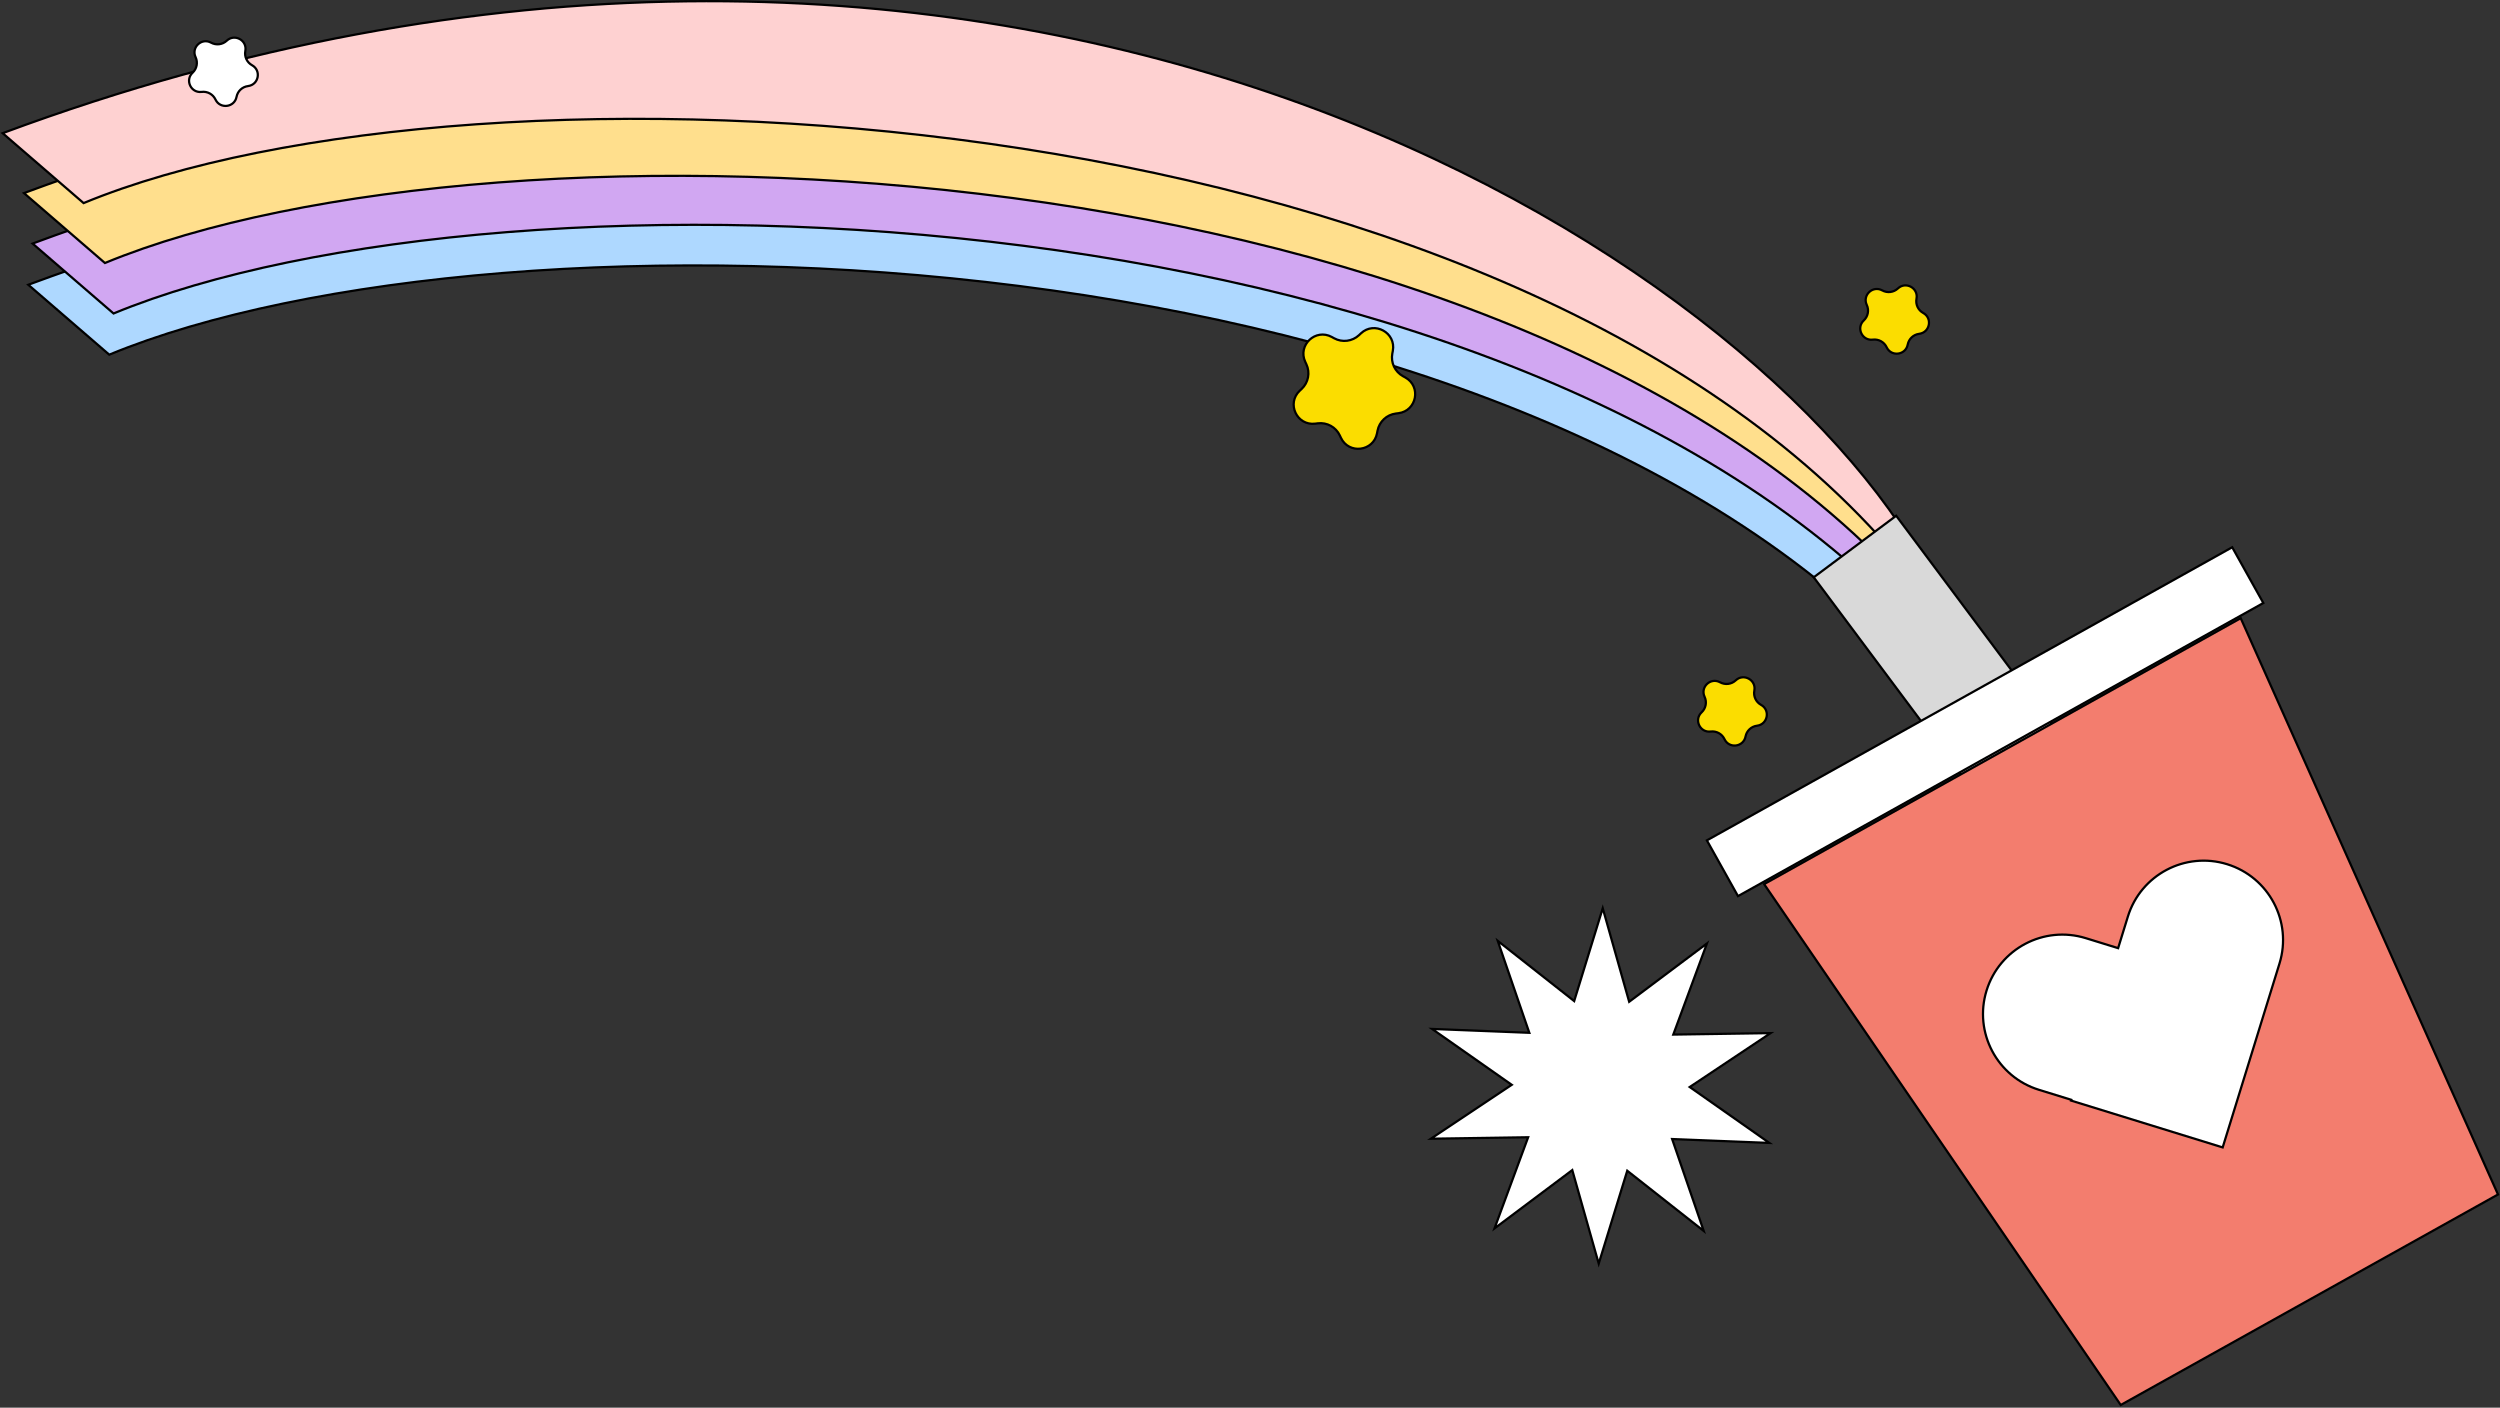 <svg width="1110" height="625" viewBox="0 0 1110 625" fill="none" xmlns="http://www.w3.org/2000/svg">
<rect x="0" y="0" width="1110" height="625" fill="#333333" stroke="none"/>
<g clip-path="url(#clip0_285_4421)">
<path d="M723.353 444.79L757.884 418.891L742.939 459.355L786.138 458.702L750.234 482.638L785.59 507.463L742.429 505.73L756.447 546.541L722.503 519.812L709.833 561.045L698.092 519.521L663.565 545.405L678.496 504.937L635.311 505.594L671.215 481.658L635.855 456.849L679.021 458.566L665.003 417.755L698.932 444.479L711.616 403.252L723.353 444.79Z" fill="white" stroke="black" stroke-miterlimit="10"/>
<path d="M12.563 126.434C444.883 -34.08 783.762 164.754 867.152 307.909L858.007 306.956C682.3 97.999 221.955 85.753 48.507 157.476L12.563 126.434Z" fill="#AED8FF" stroke="black"/>
<path d="M14.47 108.143C446.79 -52.37 785.579 147.334 868.968 290.489L860.258 289.581C684.552 80.624 223.862 67.462 50.415 139.185L14.47 108.143Z" fill="#D1A7F2" stroke="black"/>
<path d="M10.644 85.732C442.964 -74.781 778.192 130.103 861.582 273.259L854.417 269.602C678.711 60.645 220.036 45.051 46.588 116.774L10.644 85.732Z" fill="#FFDF8D" stroke="black"/>
<path d="M1.173 59.131C433.492 -101.382 768.721 103.502 852.111 246.658L842.845 247.934C667.139 38.978 210.564 18.45 37.117 90.173L1.173 59.131Z" fill="#FED1D1" stroke="black"/>
<rect x="805.297" y="256.321" width="45.684" height="193.071" transform="rotate(-36.738 805.297 256.321)" fill="#D9D9D9" stroke="black"/>
<rect x="757.858" y="373.126" width="267.098" height="28.344" transform="rotate(-29.16 757.858 373.126)" fill="white" stroke="black"/>
<path d="M941.6 623.816L783.264 392.553L994.879 274.477L1109.11 530.348L941.6 623.816Z" fill="#F37D6E" stroke="black"/>
<path d="M591.341 149.635L592.337 150.184C595.942 152.169 600.415 151.608 603.418 148.793L604.247 148.015C610.254 142.383 619.958 147.728 618.409 155.815L618.195 156.932C617.421 160.974 619.337 165.055 622.942 167.041L623.938 167.59C631.151 171.562 629.066 182.443 620.896 183.469L619.768 183.611C615.684 184.123 612.395 187.207 611.62 191.249L611.407 192.366C609.857 200.453 598.864 201.833 595.364 194.379L594.881 193.35C593.132 189.625 589.182 187.45 585.099 187.962L583.971 188.104C575.8 189.129 571.091 179.101 577.098 173.469L577.928 172.691C580.93 169.876 581.779 165.448 580.029 161.723L579.546 160.694C576.046 153.24 584.128 145.663 591.341 149.635Z" fill="#FBDD00" stroke="black"/>
<path d="M827.524 142.269C829.407 140.504 829.939 137.727 828.842 135.391C826.801 131.044 831.514 126.625 835.72 128.942C837.981 130.187 840.786 129.835 842.669 128.07C846.172 124.785 851.831 127.902 850.928 132.619C850.442 135.153 851.644 137.712 853.904 138.957C858.111 141.274 856.895 147.62 852.13 148.218C849.57 148.539 847.507 150.473 847.021 153.008C846.118 157.724 839.707 158.528 837.666 154.182C836.569 151.846 834.093 150.482 831.532 150.803C826.767 151.401 824.021 145.553 827.524 142.269Z" fill="#FBDD00" stroke="black"/>
<path d="M755.524 316.269C757.407 314.504 757.939 311.727 756.842 309.391C754.801 305.044 759.514 300.625 763.72 302.942C765.981 304.187 768.786 303.835 770.669 302.07C774.172 298.785 779.831 301.902 778.928 306.619C778.442 309.153 779.644 311.712 781.904 312.957C786.111 315.274 784.895 321.62 780.13 322.218C777.57 322.539 775.507 324.473 775.021 327.008C774.118 331.724 767.707 332.528 765.666 328.182C764.569 325.846 762.093 324.482 759.532 324.803C754.767 325.401 752.021 319.553 755.524 316.269Z" fill="#FBDD00" stroke="black"/>
<path d="M85.524 32.269C87.407 30.503 87.939 27.727 86.842 25.391C84.801 21.044 89.514 16.625 93.72 18.942C95.981 20.187 98.786 19.835 100.669 18.07C104.172 14.785 109.831 17.902 108.928 22.619C108.442 25.153 109.644 27.712 111.904 28.957C116.111 31.274 114.895 37.62 110.13 38.218C107.57 38.539 105.507 40.473 105.021 43.008C104.118 47.724 97.707 48.529 95.666 44.182C94.569 41.846 92.093 40.482 89.532 40.803C84.767 41.401 82.021 35.553 85.524 32.269Z" fill="white" stroke="black"/>
<path d="M986.87 509.452L919.541 488.655L919.648 488.308L919.17 488.16L905.292 483.873C886.699 478.13 876.283 458.403 882.026 439.81C887.769 421.218 907.496 410.801 926.089 416.544L939.967 420.831L940.445 420.979L940.592 420.501L944.771 406.974C950.514 388.382 970.241 377.965 988.834 383.708C1007.43 389.451 1017.84 409.179 1012.1 427.771L986.87 509.452Z" fill="white" stroke="black"/>
</g>
<defs>
<clipPath id="clip0_285_4421">
<rect width="1110" height="625" fill="white"/>
</clipPath>
</defs>
</svg>
